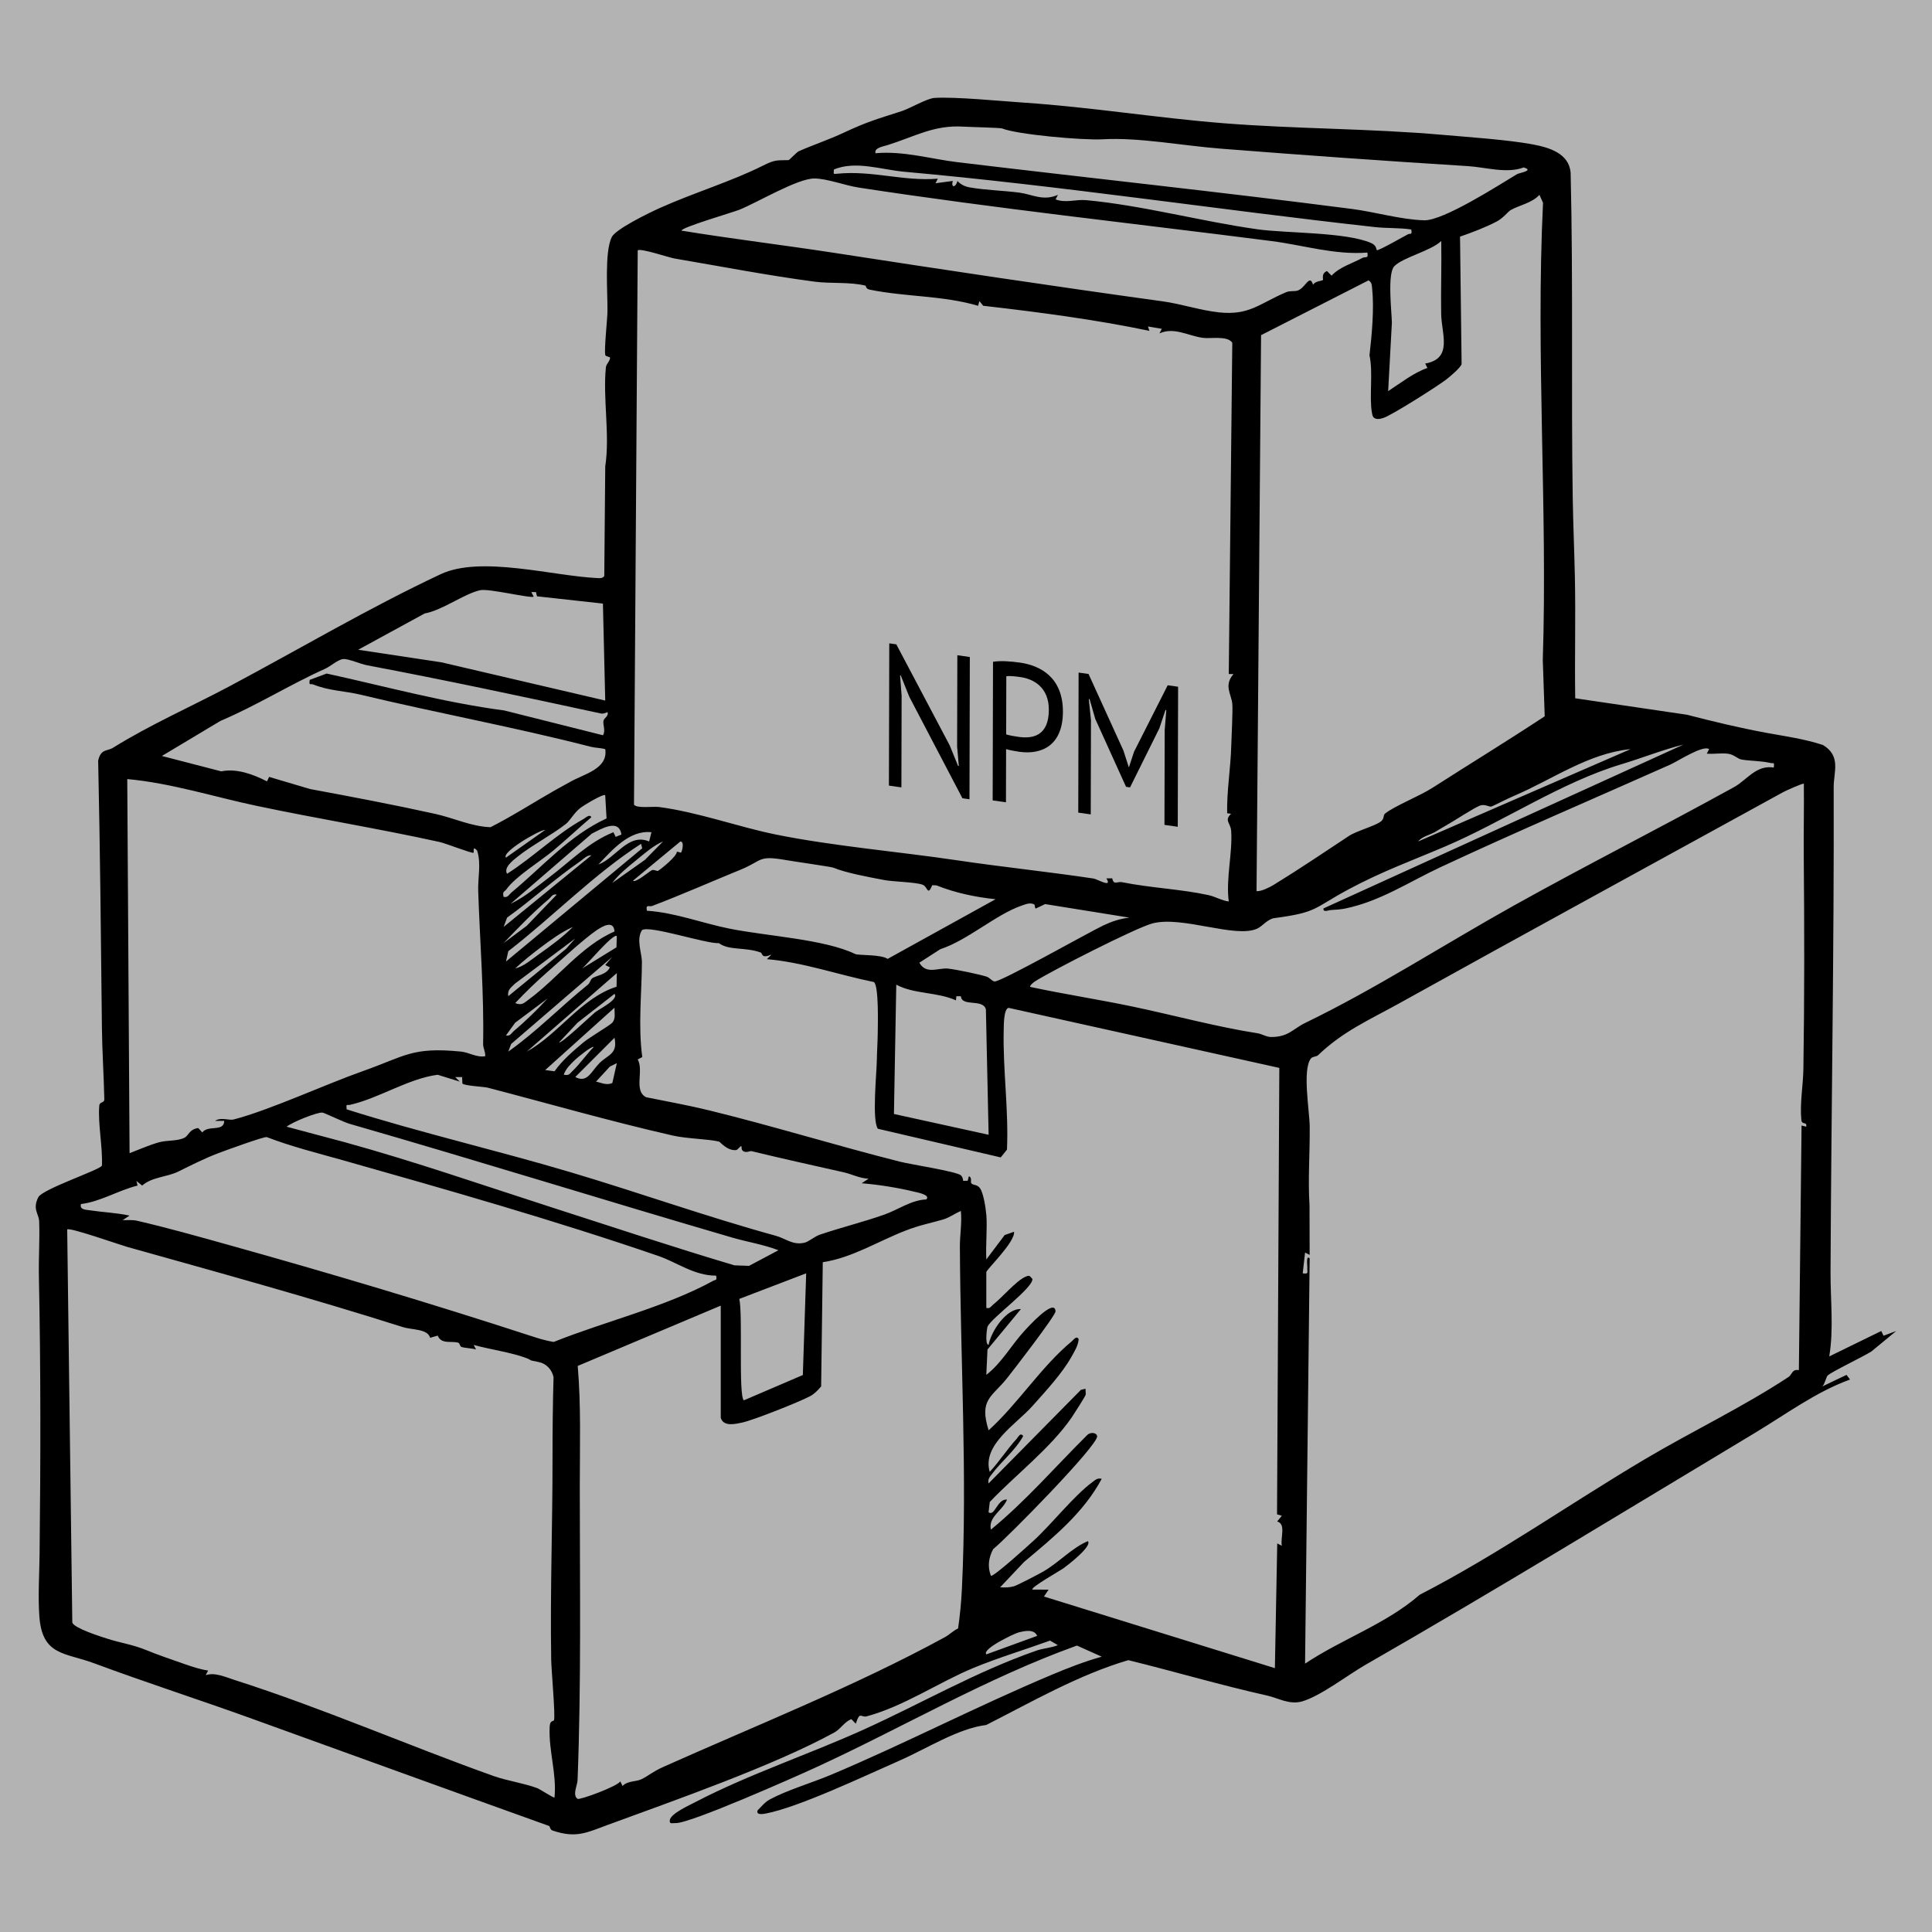 <?xml version="1.0" encoding="UTF-8"?>
<svg id="Layer_2" data-name="Layer 2" xmlns="http://www.w3.org/2000/svg" viewBox="0 0 835.77 835.77">
  <defs>
    <style>
      .cls-1 {
        fill: #b3b3b3;
      }
    </style>
  </defs>
  <g id="traced_copy" data-name="traced copy">
    <g id="minimum">
      <rect class="cls-1" width="835.77" height="835.77"/>
      <path d="M681.43,302.07l48.33,7.12c11.56,2.99,22.75,5.67,34.17,7.79,8.32,1.54,16.54,2.63,24.67,5.3,7.94,4.81,4.62,11.57,4.64,18.24.21,69.94-1.07,139.93-1.36,209.81-.05,12.06,1.43,24.61-.56,36.45l22.5-10.99.98,2.04,5.48-2.03-10.68,8.8c-3.45,2.25-17.64,8.98-19,10.48-.65.72-1.14,3.56-2.29,4.69l10.48-5.01,1.51,2.01c-14.89,5.44-27.73,15.05-41.27,23.18-55.84,33.54-111.77,67.8-168.44,100.3-7.33,4.21-19.31,13.45-27.25,15.75-5.57,1.61-10.35-1.43-15.14-2.5-20.59-4.62-40.14-10.42-60.1-15.33-21.49,6.35-41.52,17.91-61.46,28.05-12.3,1.5-25.74,10.27-37.98,15.62-14.57,6.37-43.06,19.96-57.47,22.7-1.17.22-4.29.71-3.42-1.42,1.67-1.68,3.14-3.56,5.28-4.71,7.45-4.02,18.36-7.25,26.36-10.61,31.66-13.32,63.23-29.72,95.56-43.3,7.03-2.96,14.28-5.78,21.64-7.83l-10.73-4.81c-39.4,14.15-75.55,35.57-113.47,52.95-8.93,4.09-53.93,24.07-60.1,23.84-1.5-.06-2.94.67-2.5-1.51.73-2.74,8.31-6.17,11.28-7.71,22.56-11.77,49.23-20.66,72.63-31.27,25.29-11.47,48.56-25.03,74.74-34.15,2.83-.99,6.31-1.13,9.17-2.33l-3.39-1.97c-10.81,3.91-22.61,7.47-33.17,11.84-14.99,6.21-29.91,16.53-46.1,20.91-2.59.7-2.89-2.52-4.76,3.19l-1.92-1.95c-3.03,1.14-4.6,4.24-7.29,5.72-26,14.29-69.19,29.41-97.91,39.95-9.39,3.45-13.78,5.94-24,2.53-1.15-.38-1.28-1.9-1.46-1.97-42.86-15.36-85.84-30.99-128.91-46.53-22.61-8.16-45.53-15.53-68-23.88-12.61-4.69-22.46-3.19-23.69-20.29-.63-8.76,0-18.17.1-26.97.44-40.08.53-80.02-.3-119.94-.16-7.96.41-16.21.11-24.02-.12-3.25-3.01-5.25-.34-10.42,1.83-3.54,27.07-11.94,27.5-13.66.37-7.99-1.79-18.13-1.15-25.87.16-1.97,2.22-1,2.18-2.88-.22-10.34-.93-20.72-1.04-31-.42-38.76-.77-76.51-1.62-115.42,1.18-5.25,3.86-3.98,6.47-5.6,15.8-9.86,34.13-17.95,50.21-26.5,29.94-15.93,60.65-34.1,91.51-48.57,17.43-8.17,48.77.87,67.83,1.69,1.17.05,2.12.18,2.92-.89l.42-47.43c2.1-13.62-1.11-29.52.29-42.91.15-1.41,1.82-2.68,1.78-4.09-.02-.5-1.87-.43-2.05-1.16-.56-2.22.9-15.46.94-18.89.11-8.12-1.36-25.61,1.85-32.14,1.7-3.46,16.15-10.48,20.51-12.45,14.57-6.59,31.41-11.66,44.94-18.48,5.24-2.64,6.03-2.24,11.06-2.36.29,0,3.47-3.44,4.42-3.86,6.71-2.95,12.63-4.82,19.65-8.11,10.2-4.77,14.67-5.94,24.77-9.2,3.61-1.16,10.99-5.53,14.26-5.74,9.08-.57,28.86,1.39,38.81,2.05,28.73,1.92,57.31,6.59,86.03,8.88,31.49,2.51,63.37,2.27,94.88,5.03,11.3.99,28.18,2.13,38.85,4.1,7.18,1.33,15.96,3.82,16.63,12.34,1.14,46.98.18,94.24.91,140.85.18,11.31.69,22.77.93,34.13.36,17.39-.12,34.93.14,52.32ZM433.51,55.57c-.79-.32-13.74-.61-16.78-.79-12.82-.77-20.91,4.29-32.97,8.05-1.5.47-5.74,1.11-5.02,3.46,12.07-1.1,23.93,2.49,35.58,3.89,56.85,6.83,113.67,12.86,170.59,20.22,9.93,1.29,21.2,4.62,31.15,4.9,8.33.23,32.36-15.25,40.18-19.95.99-.59,7.64-1.54,2.89-2.91-7.37,2.76-16.36-.09-24.15-.58-35.53-2.22-71.49-4.76-106.96-7.56-16.59-1.31-35.39-4.93-50.91-4.05-8.82.5-37.16-2.08-43.59-4.68ZM610.49,99.27c-4.99-.77-10.62-.48-15.47-1.01-68.09-7.53-135.99-17.9-203.81-23.96-10.03-.9-20.96-4.9-30.47-.99-.02,1.92-.58,2.05,1.41,1.85,15.02-1.54,28.66,3.36,43.55,2.14l-1.01,1.98,7.49-1.01c-.92,3.06,1.29,2.97,2,.01,1.38,1.52,3.24,2.41,5.24,2.77,6.56,1.2,14.96,1.39,21.67,2.3,5.47.75,10.23,3.77,16.56.93l-1,1.97c4.25,1.7,8.78-.07,13.16.33,24.39,2.24,50.28,9.29,74.31,12.63,12.54,1.74,38.05,1.14,49.03,5.92,2.45,1.07,2.2,2.9,2.44,3.08.61.44,11.61-5.91,13.49-6.86,1.06-.53,1.89.52,1.42-2.08ZM591.51,109.26c-14.08,1.12-27.69-3.22-41.47-4.98-59.43-7.62-119.51-14.08-178.65-23.15-5.78-.89-13.81-3.95-19.15-3.92-7.39.04-24.71,10.46-32.47,13.55-2.87,1.14-25.01,7.6-24.97,9.01,21.99,3.59,44.26,6.25,66.26,9.64,47.39,7.32,94.6,14.42,141.93,20.95,7.85,1.08,16.38,3.91,24.21,4.76,13.33,1.44,17.65-3.84,29.13-8.7,1.9-.8,3.59-.2,5.15-.77,3.29-1.2,5.1-7.39,6.55-2.4.77-1.71,3.63-1.59,4.31-2.17.17-.15-.91-2.82,1.71-3.82l1.98,1.99c3.45-3.76,8.81-5.22,13.34-7.67,1.31-.71,2.71.52,2.14-2.31ZM668.23,309.86l-.83-24.32c2.11-65.49-3.09-131.88.1-197.82l-1.55-3.43c-3.15,3.51-8.82,4.52-12.42,6.58-1.2.69-3.16,3.4-6.02,4.93-4.64,2.47-10.88,4.82-15.91,6.57l.68,55.13c-.48,1.62-4.89,5.28-6.46,6.53-3.57,2.82-23.78,15.62-27.26,16.72-1.14.36-2.2.7-3.41.36-1.25-.4-1.42-1.28-1.63-2.42-1.3-6.94.57-17.54-1.09-24.97,1.01-8.76,2.09-20.28,1.14-29.02-.16-1.5-.1-2.49-1.54-3.42l-46.5,23.71-1.96,240.48c1.76.37,5.9-1.75,7.34-2.64,11.05-6.77,22.14-14.27,32.7-21.25,3.15-2.08,11.18-4.25,13.73-6.2,1.64-1.25.87-2.65,1.83-3.43,3.93-3.2,14.89-7.54,20.56-11.18,16.15-10.35,32.52-20.36,48.52-30.92ZM616.53,157.27c12.07-2.15,7.06-12.74,6.91-21.5-.18-10.49.23-21.02.03-31.51-4.47,4.3-16.56,7.04-20.3,10.91-3.07,3.18-1.17,19.34-1.05,24.39l-1.61,29.64c5.31-3.45,11.24-8.11,16.98-10.01l-.96-1.92ZM374.44,123.58c-6.71-1.7-15.15-.82-22-1.73-20.15-2.66-40.71-6.63-60.68-10.03-2.44-.42-14.49-4.5-15.89-3.54l-1.61,239.8c1.22,1.75,8.25.68,10.95,1.04,17.04,2.29,34.01,8.54,50.11,11.83,24.8,5.06,53.5,7.46,78.7,11.21,19.63,2.92,39.51,4.96,59.04,7.89,1.69.25,8.31,4.31,5.55-.06l2.5-.03c.75,3.15,2.11,1.24,4.31,1.68,12.54,2.51,25.41,2.97,37.4,5.59,2.99.65,5.67,2.38,8.74,2.74-1.33-9.87,1.7-20.99,1.04-30.5-.24-3.48-3.15-4.49-.04-7.44l-1.7-.22c-.19-9.76,1.52-19.48,1.78-29.28.11-4.18.71-14.89.45-18.01-.34-4.15-3.81-7.89.49-12.93l-2.02-.02,1.52-143.31c-2.19-3.21-9.35-1.6-12.89-2.13-6.57-1-12.35-4.72-18.6-1.91l1.01-1.97-5.99-1.01.62,1.88c-23.67-4.93-47.81-8.08-71.92-10.85l-1.62-2.02-.57,2.04c-15.28-4.52-31.3-3.8-46.92-7-1.77-.36-1.55-1.66-1.77-1.71ZM230.88,258.1c-1.2.88-19.46-3.63-23.2-2.78-7.11,1.64-16.2,8.63-23.98,10.07l-28.76,15.69,36,5.43,70.88,16.55-1-41.95-28.52-3.15-.46-1.83h-2s1.02,1.97,1.02,1.97ZM262.83,308.06c-1.09.33-1.72.85-2.99.57-33.82-7.32-67.03-14.4-101.1-20.85-2.94-.56-7.93-2.84-10.23-2.68s-5.39,3.08-7.84,4.19c-15.3,6.88-29.69,15.94-45.34,22.59l-25.3,15.15,25.68,6.65c6.69-1.38,13.97,1.33,19.79,4.35l.92-1.95,17.76,5.26c18.1,3.36,36.16,6.77,54.17,10.76,7.92,1.76,15.6,5.46,23.85,5.74,9.59-4.87,18.64-10.73,27.97-16.03,2.24-1.27,4.14-2.23,6.4-3.53,5.98-3.46,16.55-5.61,15.26-14.2-2.08-.6-4.26-.51-6.35-1.05-32.49-8.38-66.24-14.54-99.47-22.51-6.87-1.65-13.54-1.62-20.55-4.44-1.15-.46-1.89.77-1.47-1.98l7.33-2.73c25.56,5.6,50.83,12.55,76.81,15.97l42.72,10.73c1.25-2.06-.16-4.71.21-6.26.33-1.38,2.3-1.9,1.78-3.73ZM728.38,322.06c-9.13,2.28-17.93,5.83-26.92,8.53-26.09,7.83-51.14,24.87-76.3,35.59-14.49,6.18-27.2,10.75-41.53,18.41-15.65,8.37-13.36,10.06-32.35,12.58-2.92.39-5.16,3.52-7.45,4.56-9.46,4.28-32.4-5.66-45.25-2.28-7.19,1.89-43.56,20.45-50.84,25.08-.63.4-2.45,1.89-2.08,2.4,14.75,3.16,29.71,5.44,44.47,8.54,17.76,3.73,36.32,8.79,53.8,11.5,2.12.33,3.85,1.63,5.94,1.63,7.56.02,9.41-3.51,14.75-6.09,30.75-14.9,60.15-33.97,90.15-50.71,31.76-17.71,63.57-33.74,95.49-51.37,5.39-2.98,9.41-9.62,17.08-8.4.24-2.64.05-1.62-1.5-1.98-4.17-.97-8.71-.82-12.5-1.49-1.58-.28-3.22-2.08-5.55-2.46-2.97-.48-6.4.2-9.44-.07l1.01-1.98c-2.72-1.85-13.61,5.29-16.78,6.7-33.2,14.79-66.56,29.04-99.46,44.4-13.57,6.34-26,14.72-41.17,17.87-1.74.36-4.36.57-6.18.65-1.14.05-3.46,1.21-3.25-.69l155.84-70.93ZM705.4,324.06c-18.37,1.85-33.65,13.05-50.27,20.15-3.38,1.44-7.28,3.53-9.85,4.66-.92.4-2.66-1.09-4.83-.45-2.28.67-11.47,6.77-14.66,8.53-2.15,1.19-3.19,1.94-4.91,2.92-2.29,1.31-5.9,2.09-7.38,4.13l91.9-39.94ZM204.8,368.9c-.69.34-11.98-4.07-14.63-4.66-26.26-5.78-53.2-10.15-79.19-15.64-18.58-3.93-36.91-9.84-55.93-11.58l1,161.84c4.23-1.6,8.4-3.5,12.8-4.73,3.38-.95,7.89-.4,10.92-1.94,1.96-1,1.94-3.58,5.97-4.21l1.76,1.9c2.57-3.38,9.41-.05,9.5-5h-3.98c2.57-1.72,6.12-.1,8.02-.59,15.55-4.02,39.71-15.21,55.88-20.91,18.37-6.48,21.22-10.57,42.5-8.47,3.57.35,6.7,2.65,10.48,2,.15-1.87-.95-3.51-.91-5.37.44-21.62-1.4-44.24-2.12-66.01-.2-6.02,1.35-11.79-.45-17.54-2.23-2.52-1.24.73-1.6.91ZM780.33,339.04c-.33-.37-7.85,3.04-8.88,3.6-56,30.8-110.72,60.61-166.28,91.47-12.99,7.21-24.14,11.97-35.02,22.4-.66.63-2.39.49-3.09,1.41-3.74,4.94-.56,22.61-.49,29.42.11,11.42-.81,22.95-.08,34.06l.05,21.45-1.98-1.01-1.01,8.99c2.84.43,1.82-.51,2-2.47.06-.65-.69-5.67,1-4.01l-1.99,175.33c16.02-10.71,35.07-17.13,49.6-29.81,33.95-17.46,65.18-39.56,97.92-58.93,20.02-11.84,42.42-22.57,61.65-35.29,1.52-1,1.45-3.49,4.45-2.95l1.16-105.81,2,.5c.49-2.38-1.86-.58-2.09-2.91-.7-7.2.77-14.9.88-22.06.47-30.67.44-61.4.16-91.86-.1-10.5.16-21.02.04-31.51ZM261.83,344.03c-.76-.87-9.55,4.5-10.9,5.58-2.64,2.1-4.36,5.44-6.15,6.84-6.2,4.85-14.71,9.19-20.85,14.12-1.8,1.44-6.22,4.73-4.57,7.42,11.52-7.32,21.22-17.15,33.18-23.76.88-.49,2.5-2.21,3.28-.71-5.57,4.74-10.9,9.78-16.51,14.46s-16.32,11.17-20.32,16.83c-.61.86-1.83.81-1.12,3.17,1.88.43,2.37-1.06,3.49-1.99,13.37-11.08,24.92-24.55,41.03-31.94l-.58-10.02ZM268.82,361c-1.09-7.15-8.88-2.32-12.84-.35l-35.1,30.32c6.03-2.8,11.58-7.57,16.88-11.58,9.12-6.9,16.86-15.06,27.6-19.38l.96,2.02,2.51-1.02ZM235.86,359.02c-2.39-.12-19.16,9.73-16.97,11.98l16.97-11.98ZM281.81,360.02c-9.52-1.07-17,7.72-22.97,13.97,7.58-2.76,12.94-13.83,21.97-9.97l1-4ZM286.81,364.01c-4.06,1.7-8.04,5.22-11.46,8.01-3.68,3.01-7.63,6.12-10.51,9.96l14.19-10.04,7.79-7.93ZM294.64,368.8c.42-.53,1.54-4.8-.33-4.77l-20.49,16.95c1.17,1.02,6.64-3.69,8.07-4.48.95-.52,2.39.47,2.74.25,1.43-.87,8.23-6.36,8.15-8.25.36-.22,1.69.52,1.86.3ZM277.81,366.99l-.48-1.97c-20.7,13.38-37.94,31.38-57.44,46.46l-1.01,4.48,58.92-48.97ZM255.84,370.01c-1.95-.16-3.36,1.57-4.87,2.61-10.81,7.44-20.92,16.67-31.61,24.34l-1.48,4.01,37.96-30.96ZM360.5,375.35c-.95-.4-16.89-2.65-20.33-3.26-12.5-2.2-10.07.13-19.71,4.09-12.78,5.23-25.38,10.8-38.28,15.71-1.45.55-2.9-.95-2.35,2.09,12.13.78,23.83,5.35,35.72,7.74,16.28,3.27,41.1,4.56,54.38,10.97,1.45.7,11.29.1,14.04,2.13l46.7-25.82c-8.58-.89-17.3-2.7-25.57-5.99l-1.81-.08c-2.06,4.89-1.93.78-4-.13-2.75-1.21-12.77-1.34-16.78-2.1-7.21-1.37-16.7-3.14-22.01-5.35ZM240.86,387c-1.87-.44-2.38,1.04-3.5,1.99-6.6,5.56-13.55,12.69-19.48,18.97l10-7.47,12.97-13.49ZM447.43,391.29c-1.7-1.04-3.83-.09-5.49.48-11.01,3.77-23.48,15.06-35.12,18.82l-9.11,5.86c2.88,5.3,8.38,2.09,12.43,2.56s13.44,2.47,16.63,3.47c1.38.44,2.32,1.94,3.43,2.09,2.63.37,40.98-21.37,47.23-24.3,3.54-1.66,7.27-2.91,11.19-3.3l-36.5-5.87-3.97,1.89c-.57.18-.38-1.5-.7-1.69ZM265.83,402.96c-.35-5.2-5.38-2.17-7.92-.42-5.6,3.86-15.44,13-21.06,17.9-4.8,4.18-9.61,8.84-13.97,13.49,2.93,1.12,3.65.07,5.9-1.58,12.39-9.1,22.75-23.25,37.05-29.39ZM247.85,400.98c-4.94,2.16-10.01,5.9-14.32,9.15-3.62,2.73-7.34,5.73-10.66,8.81,3.7-.83,7.19-3.98,10.31-6.17,4.96-3.49,10.41-7.48,14.67-11.8ZM426.68,525.35c.46,6.35-.33,13.09,0,19.48l7.93-10.55,4.05-1.43c.61,4.38-11.99,16.41-11.99,17.47v15.48c1.73.43,2-.71,3.01-1.49,3.86-2.99,9.87-10.24,13.98-12.02,1.78-.77,1.83-.29,2.97,1.01.16,3.95-17.43,16.57-19.42,20.55-.2.41-1.31,7.85.45,7.92,1.06-5.78,7.62-15.79,13.99-15.48l-14.47,17.5-.51,10.97c6.63-5.11,10.84-12.88,16.46-19,.95-1.03,13.19-14.68,13.48-8.48.08,1.79-18.31,25.59-20.99,28.95-6.51,8.15-12.17,9.07-7.95,22.51,12.58-11.35,23.02-27.84,35.95-38.47.8-.66,2.01-2.65,3.01-.98-.18,2.79-1.87,5.41-3.2,7.79-4.02,7.16-11.28,14.96-16.8,21.16-6.99,7.85-21.91,16.8-18.48,28.48,4.17-4.49,7.51-9.79,11.67-14.31.7-.76,1.56-2.93,2.81-1.18-3.37,6.18-9.52,11.03-13.53,16.44-1.01,1.36-1.84,2.1-1.44,4.05l39.94-40.48,2.01-.48c-.06.83.13,1.72.06,2.55-.05.58-5.29,8.76-6.08,9.9-9.17,13.3-24.21,24.77-35.41,36.52l-.53,4.47c2.74,1.97,3.76-5.93,8-5.48-1.99,4.83-8.26,7.51-6.98,12.98,15.05-12.34,27.91-27.26,41.68-40.93,1.17-1.22,3.9-1.25,4.26.48.76,3.68-38.97,44.08-44.98,48.91-1.96,3.72-2.51,7.56-.96,11.51.97.72,16.78-13.63,18.62-15.33,7.72-7.1,17.36-19.37,25.27-25.18,1.36-1,2.09-1.86,4.04-1.44-7.8,14.68-20.94,25.38-33.53,35.91l-10.42,11.03c2.06.13,4.01.12,6.02-.46,1.41-.41,10.81-5.3,12.63-6.35,6.77-3.9,12.35-10.22,19.3-13.16,2.06,2.16-8.77,10.44-10.65,11.81-1.35.98-14.29,8.25-13.32,9.15l6.99.02-2,2.98,99.89,30.98,1.02-53.95,1.98,1.01c-.67-3.61,1.92-9.38-2-10.51l2-2.47-2.07-.63.99-193.11-117.17-25.99c-2.04.57-2.01,7.26-2.06,9.42-.42,17.26,2.19,34.62,1.41,51.92l-2.69,3.37-53.16-12.4c-2.61-3.61-.52-24.03-.44-29.73.05-3.74.33-7.55.38-11.23.05-4.06.52-20.72-1.63-22.5-15.33-3.11-30.88-8.62-46.33-9.9l1.99-1.98c-4.65,1.92-3.66-.56-4.74-.94-6.82-2.4-13.6-.75-17.99-4.01-5.47.36-30.1-7.88-33.27-5.64-2.64,4.12-.01,9.8-.04,13.96-.08,13.6-1.68,27.59.16,40.97l-1.97,1.02c2.74,4.82-1.88,13.53,3.62,16.34,9.1,1.84,18.26,3.48,27.28,5.69,27.58,6.75,55.19,15.3,82.66,22.23,4.43,1.12,24.16,4.18,26.19,5.83.7.57.95,1.54,1.04,2.43l1.95-.04.52-1.95c1.56.61.55,2.52,1.06,3.05,1.02,1.06,2.48.32,3.78,2.18,1.46,2.08,2.46,8.5,2.66,11.25ZM266.83,404.97c-1.36-1.58-13.18,12.61-14.98,13.97l14.83-9.13.15-4.84ZM248.85,405.98l-25.99,19.46c-1.65,1.63-3.5,2.74-2.98,5.5l24.98-20.46,3.98-4.5ZM264.83,413.97l-43.72,37.65-1.23,3.3c12.34-8.74,22.7-19.51,34.48-28.99.86-.69,1.09-2.15,1.77-2.67,1.66-1.29,6.22-1.49,7.69-4.8l-1.99-.99,2.99-3.49ZM266.83,420.96l-38.95,33.96c13.88-7.68,23.45-23.17,38.84-28.08l.11-5.88ZM413.54,432.75c-8.21-3.7-18.2-2.65-25.82-6.8l-1.01,55.95,40.96,8.99-1.18-54.24c-1.24-4.75-10.4-.95-10.82-5.68h-1.96s-.17,1.78-.17,1.78ZM241.87,450.92c.83.78,13.9-11.63,15.51-12.96,1.77-1.46,10.41-5.57,8.45-8.02l-15.99,12.47-7.97,8.5ZM236.86,431.95l-14,10.47-3.98,5.5c1.88.43,2.37-1.05,3.49-1.99,4.84-4.04,10.22-9.3,14.48-13.98ZM235.86,462.9l4.03.53c3.12-4.53,8.17-8.89,12.48-12.48,2.58-2.15,11.5-7.41,12.47-8.51,1.63-1.83.92-4.27.98-6.51l-29.96,26.96ZM248.86,465.9c5.22,2.85,6.95-2.49,10.46-6,3.64-3.65,8.02-3.9,6.51-10.96l-16.97,16.97ZM256.84,452.93c-.72-.65-7.16,4.66-8,5.47-2,1.93-4,3.79-4.98,6.49,2.42.52,2.54-.4,3.85-1.63,2.92-2.74,6.16-7.36,9.14-10.34ZM266.83,459.92l-3.01,1.48-5.98,6.49c2.32.5,4.68,1.77,7.06.59l1.93-8.55ZM198.89,467.9l-9.57-2.97c-12.78,1.69-25.5,10.23-37.86,13-1.54.34-1.76-.72-1.51,1.96,32.03,10.14,64.92,17.69,97.11,27.28,29.63,8.82,58.56,19.17,88.49,27.4,4.38,1.2,7.33,4.18,12.43,3.03,1.85-.42,4.41-2.71,6.57-3.45,9.08-3.11,19.05-5.53,28.18-8.79,5.94-2.12,11.42-6.21,17.98-6.5,2.02-2.01-4.29-3.12-5.15-3.33-7.23-1.75-15.45-3.07-22.82-3.66l2.99-1.98c-3.75-.11-7.2-1.96-10.73-2.76-13.38-3.01-27.37-6.1-39.87-9.15-.79-.19-2.25.91-3.65-.03-.94-.63-.61-2-.7-2.05-.65-.35-1.41,1.55-2.48,1.63-3.78.28-6.76-3.55-7.19-3.66-4.41-1.15-13.82-1.22-20.11-2.65-27.19-6.19-54.9-14.17-80.07-20.71-1.63-.42-9.9-.77-10.9-1.77l-.13-2.8h-2.98s1.99,1.97,1.99,1.97ZM336.76,540.85c-6.45-2.48-13.62-3.62-20-5.48-55.33-16.14-110.16-33.29-165.57-49.22-2.49-.72-11.11-4.85-11.75-4.87-2.5-.1-12.94,4.11-15.46,6.12l25.23,6.73c30.11,8.29,59.77,18.61,89.65,28.23,26.25,8.46,52.43,17.15,78.87,25.02l6.3.22,12.72-6.75ZM309.79,551.83c-9.41.06-16.95-5.76-24.98-8.51-44.86-15.41-91.52-28.69-136.42-41.39-11.01-3.11-22.22-5.88-33.01-10.04-1.53-.16-17.87,5.81-20.91,6.96-5.77,2.17-12.17,5.4-17.27,7.93-4.99,2.47-11.41,2.3-15.69,6.09l-2.49-1.99.5,1.98c-8.58,2.17-15.94,6.94-24.47,8-.76,2.44,1.97,2.43,3.76,2.7,5.73.87,11.53,1.06,17.22,2.3l-2.98,1.98c2.07.04,4.2-.22,6.25.25,13.14,3.03,26.53,6.82,39.51,10.44,43.73,12.2,87.35,25.22,130.55,39.29,3.37,1.1,6.69,2.18,10.21,2.69,21.92-8.81,48.32-15.11,68.95-26.44,1.15-.63,1.69.05,1.28-2.22ZM311.79,613.26v-48.45l-61.87,26.08c1.48,17.36.89,34.95.89,52.39,0,41.92.67,84.79-.96,126.82-.09,2.3-2.33,6.38-.02,8.06.87.64,17.29-5.41,18.51-7.55l.97,2c2.13-2.29,5.75-1.79,8.11-2.9,3.13-1.48,4.73-3.21,9.6-5.39,40.3-18.03,83.05-34.98,121.73-56.09,2.01-1.1,3.61-2.81,5.71-3.77.83-5.71,1.39-11.5,1.66-17.27,2.35-48.9-.65-98.99-.88-147.86-.02-4.96.93-10.39.43-15.48-2.62,1.1-5,2.92-7.77,3.72-5.97,1.73-9.7,2.28-16.18,4.79-11.83,4.57-23.16,11.78-35.79,13.66l-.71,53.74c-1.37,1.62-2.88,3.2-4.77,4.22-4.52,2.43-24.66,10.43-29.44,11.42-2.92.61-8.08,1.93-9.23-2.14ZM186.06,578.7c-1.08-3.92-7.68-3.3-11.89-4.64-39.54-12.54-79.15-23.45-119.18-34.67-3.1-.87-25.02-8.59-25.92-7.54l2.21,170.12c1.04,2.45,12.05,5.93,15.09,6.9,6.1,1.96,10.81,2.46,17.02,5,5,2.05,11.1,4.12,16.65,6.06,3.17,1.11,6.61,2.23,9.98,2.74l-1.01,1.98c3.96-1.3,8.41.8,12.42,2.08,38.05,12.15,74.85,28.29,112.29,41.63,5.44,1.94,13.22,3.1,18.72,5.19,1.14.43,7.19,4.4,7.43,4.05,1.04-10.27-2.56-19.95-2.09-30.56.14-3.13,1.67-2.19,1.88-2.91.63-2.13-1.14-21.63-1.21-25.98-.49-29.58.59-58.06.57-87.04,0-11.78.1-23.61.44-35.4-.76-3.33-3.15-5.88-6.52-6.52-5.11-.97-2.39-.61-5.27-1.71-6.31-2.41-16.06-3.79-22.76-5.68l1.02,1.98c-1.88-.59-4.56-.54-6.23-1.08-.86-.28-.7-1.63-1.49-1.86-2.95-.86-7.29.82-8.85-3.06l-3.26.92ZM348.75,550.83l-28.94,11.07c1.59,6.41-.44,42.15,1.98,43.87l25.51-10.94,1.45-43.99ZM448.66,707.66c-1.3-3.1-5.48-2.1-8.01-1.49-1.75.42-16.12,7.25-13.96,9.5l21.97-8Z"/>
      <g>
        <path d="M393.37,301.46l-3.72-9.28-.28-.04.67,8.84-.1,39.64-5.4-.77.15-61.54,3.05.43,23.11,43.73,3.58,8.82.35.05-.74-8.42.1-39.47,5.4.77-.15,61.54-3.05-.43-22.97-43.88Z"/>
        <path d="M429.58,286.28c3.47-.54,7.76-.19,11.71.37,8.52,1.22,18.56,6.2,18.52,21.26-.04,14.71-9.34,18.67-18.9,17.3-.9-.13-4.71-.76-5.68-1.16l-.06,23.02-5.75-.82.15-59.98ZM435.32,292.55l-.06,25.1c.97.48,4.43.98,5.4,1.12,6.31.9,13.03-.56,13.06-11.73.02-9.52-6.34-13.29-12.3-14.14-2.36-.34-4.78-.6-6.1-.35Z"/>
        <path d="M503.81,316.18l.72-8.99-.35-.05-2.65,7.93-12.68,25.55-1.73-.25-13.3-29.34-2.47-8.58-.35-.05.95,9.14-.1,40.76-5.4-.77.15-60.58,4.3.61,15.1,33.15,2.27,7.08.14.02,2.17-6.62,14.56-28.75,4.5.64-.15,60.58-5.75-.82.1-40.68Z"/>
      </g>
    </g>
  </g>
</svg>